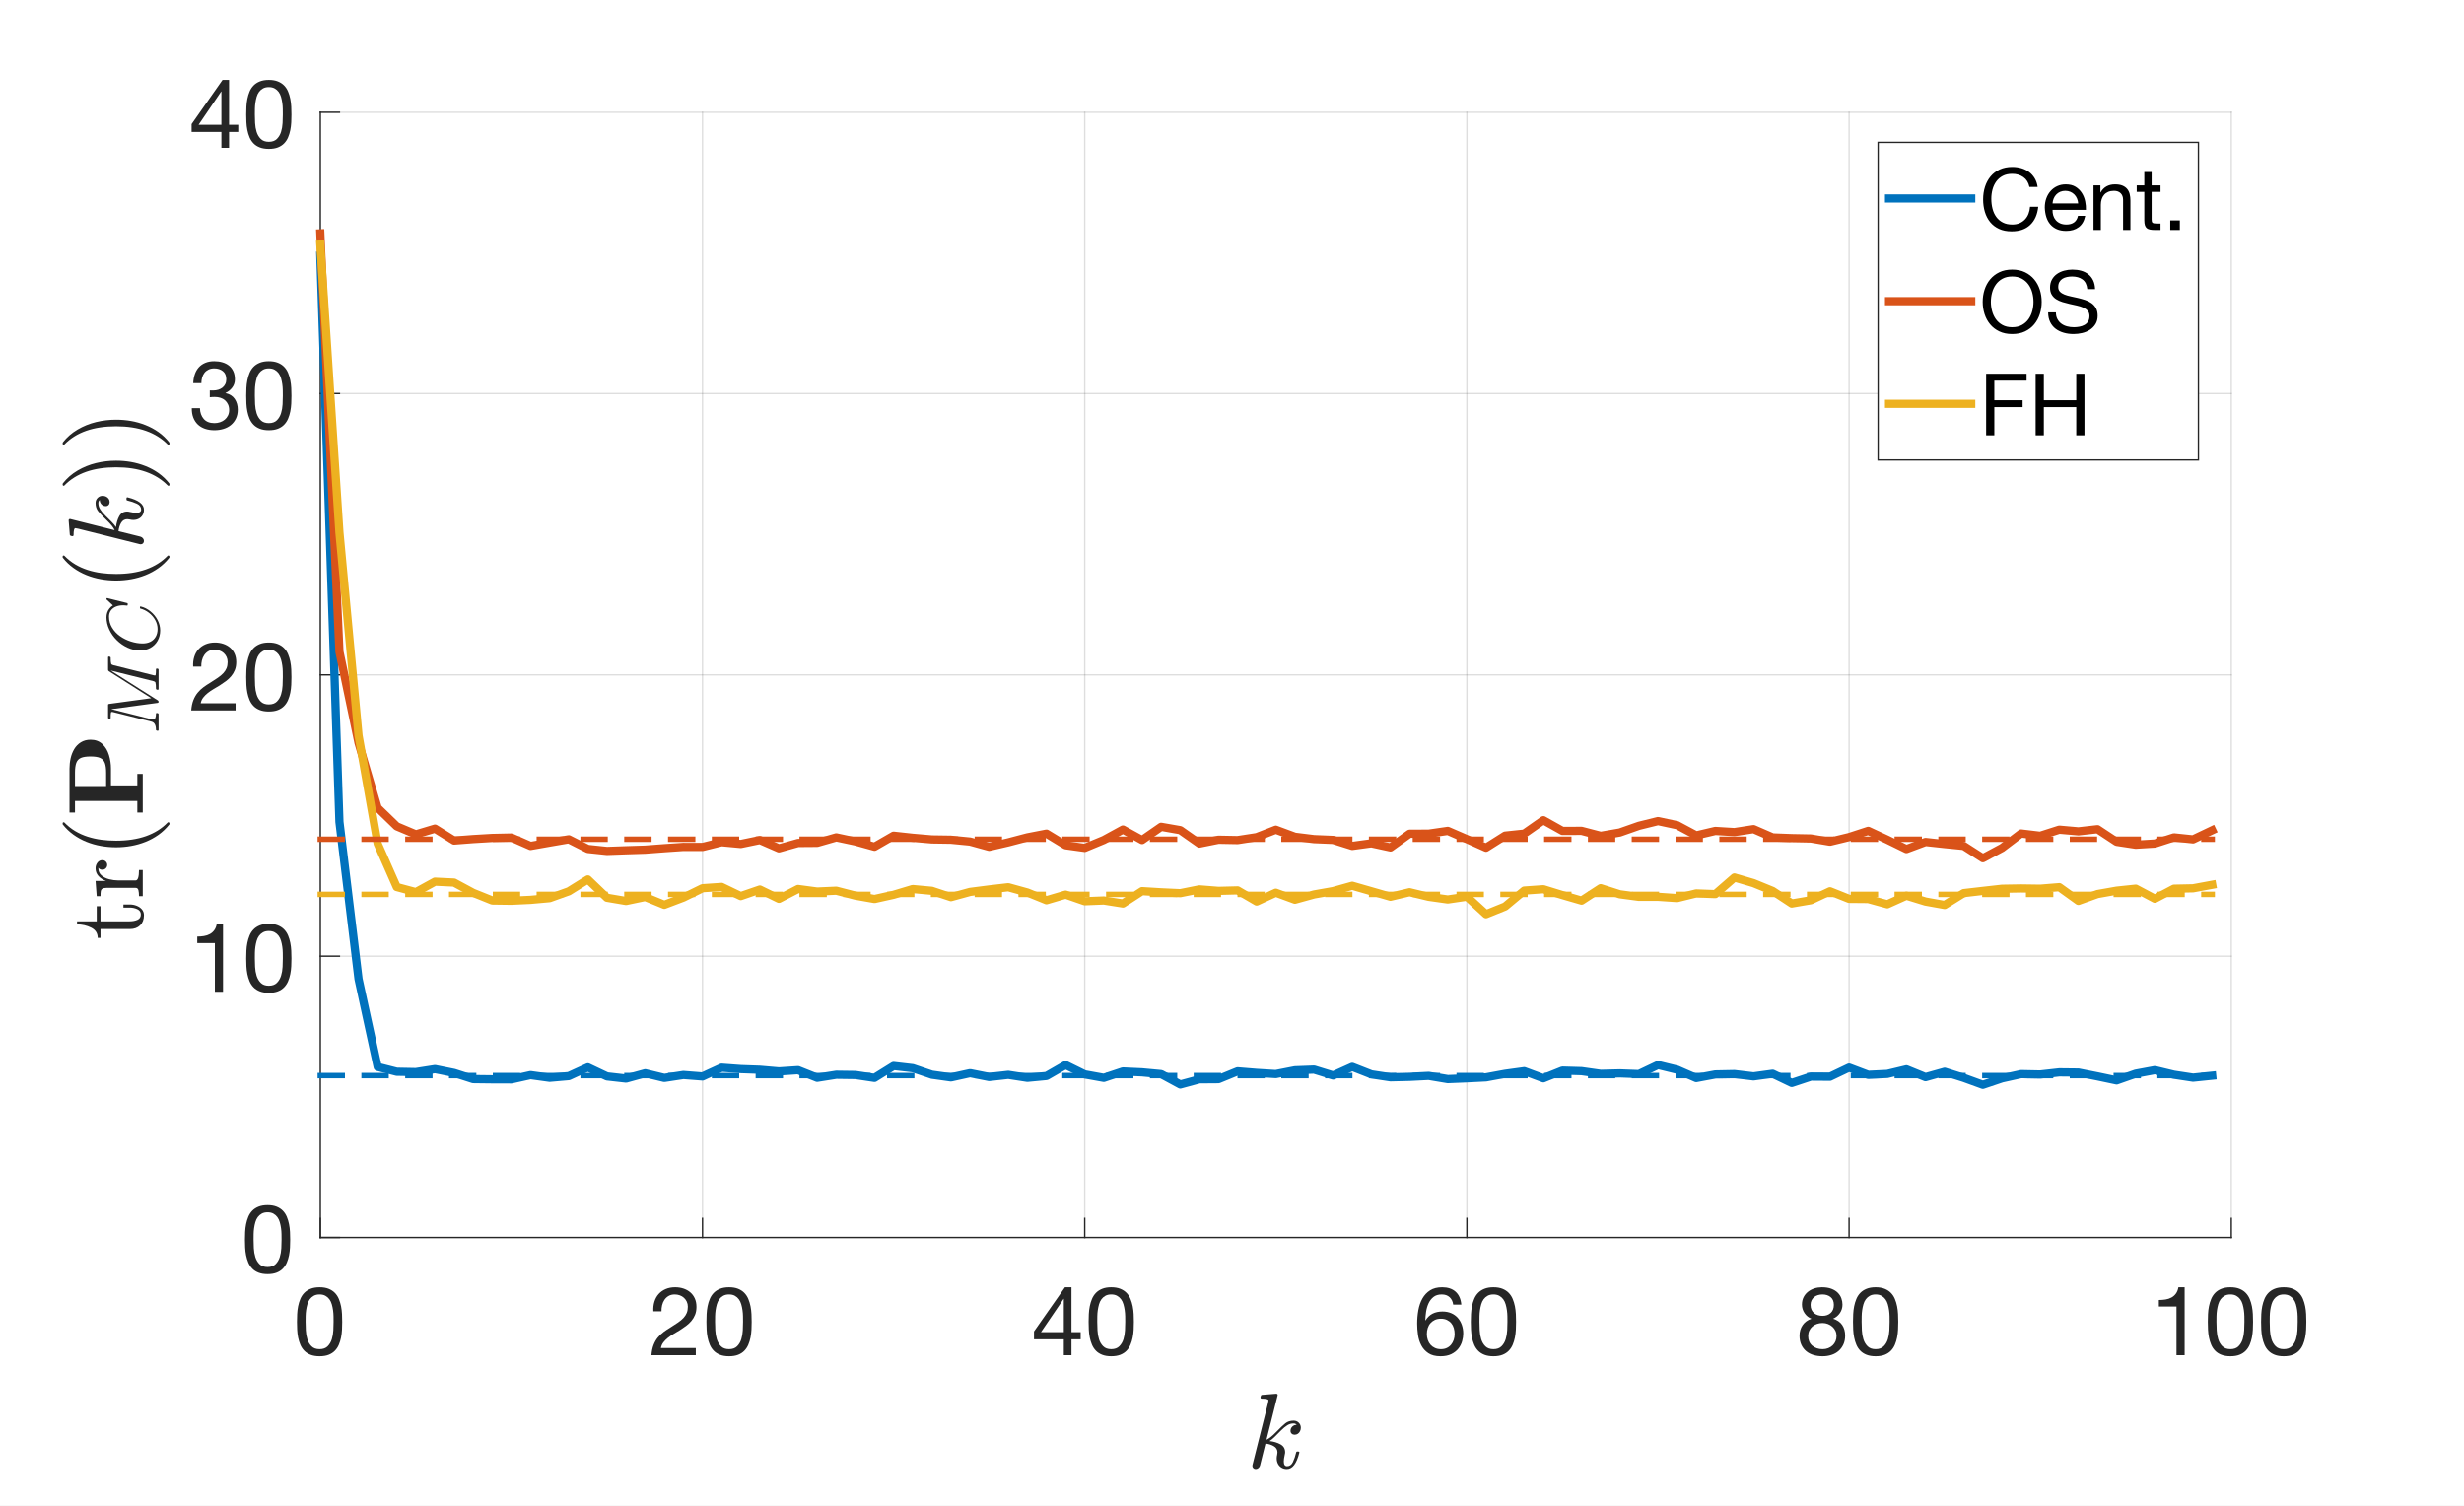 <?xml version="1.0"?>
<!DOCTYPE svg PUBLIC '-//W3C//DTD SVG 1.0//EN'
          'http://www.w3.org/TR/2001/REC-SVG-20010904/DTD/svg10.dtd'>
<svg xmlns:xlink="http://www.w3.org/1999/xlink" style="fill-opacity:1; color-rendering:auto; color-interpolation:auto; text-rendering:auto; stroke:black; stroke-linecap:square; stroke-miterlimit:10; shape-rendering:auto; stroke-opacity:1; fill:black; stroke-dasharray:none; font-weight:normal; stroke-width:1; font-family:'Dialog'; font-style:normal; stroke-linejoin:miter; font-size:12px; stroke-dashoffset:0; image-rendering:auto;" width="900" height="550" xmlns="http://www.w3.org/2000/svg"
><rect width="100%" height="100%" fill="#333333" stroke="none"/><!--Generated by the Batik Graphics2D SVG Generator--><defs id="genericDefs"
  /><g
  ><defs id="defs1"
    ><clipPath clipPathUnits="userSpaceOnUse" id="clipPath1"
      ><path d="M0 0 L900 0 L900 550 L0 550 L0 0 Z"
      /></clipPath
    ></defs
    ><g style="fill:white; stroke:white;"
    ><rect x="0" y="0" width="900" style="clip-path:url(#clipPath1); stroke:none;" height="550"
    /></g
    ><g style="fill:white; text-rendering:optimizeSpeed; color-rendering:optimizeSpeed; image-rendering:optimizeSpeed; shape-rendering:crispEdges; stroke:white; color-interpolation:sRGB;"
    ><rect x="0" width="900" height="550" y="0" style="stroke:none;"
      /><path style="stroke:none;" d="M117 452 L815 452 L815 41 L117 41 Z"
    /></g
    ><g style="stroke-linecap:butt; fill-opacity:0.149; fill:rgb(38,38,38); text-rendering:geometricPrecision; image-rendering:optimizeQuality; color-rendering:optimizeQuality; stroke-linejoin:round; stroke:rgb(38,38,38); color-interpolation:linearRGB; stroke-width:0.5; stroke-opacity:0.149;"
    ><line y2="41" style="fill:none;" x1="117" x2="117" y1="452"
      /><line y2="41" style="fill:none;" x1="256.6" x2="256.6" y1="452"
      /><line y2="41" style="fill:none;" x1="396.2" x2="396.2" y1="452"
      /><line y2="41" style="fill:none;" x1="535.8" x2="535.8" y1="452"
      /><line y2="41" style="fill:none;" x1="675.4" x2="675.4" y1="452"
      /><line y2="41" style="fill:none;" x1="815" x2="815" y1="452"
      /><line y2="452" style="fill:none;" x1="815" x2="117" y1="452"
      /><line y2="349.25" style="fill:none;" x1="815" x2="117" y1="349.25"
      /><line y2="246.5" style="fill:none;" x1="815" x2="117" y1="246.5"
      /><line y2="143.75" style="fill:none;" x1="815" x2="117" y1="143.75"
      /><line y2="41" style="fill:none;" x1="815" x2="117" y1="41"
      /><line x1="117" x2="815" y1="452" style="stroke-linecap:square; fill-opacity:1; fill:none; stroke-opacity:1;" y2="452"
      /><line x1="117" x2="117" y1="452" style="stroke-linecap:square; fill-opacity:1; fill:none; stroke-opacity:1;" y2="445.02"
      /><line x1="256.6" x2="256.6" y1="452" style="stroke-linecap:square; fill-opacity:1; fill:none; stroke-opacity:1;" y2="445.02"
      /><line x1="396.2" x2="396.2" y1="452" style="stroke-linecap:square; fill-opacity:1; fill:none; stroke-opacity:1;" y2="445.02"
      /><line x1="535.8" x2="535.8" y1="452" style="stroke-linecap:square; fill-opacity:1; fill:none; stroke-opacity:1;" y2="445.02"
      /><line x1="675.4" x2="675.4" y1="452" style="stroke-linecap:square; fill-opacity:1; fill:none; stroke-opacity:1;" y2="445.02"
      /><line x1="815" x2="815" y1="452" style="stroke-linecap:square; fill-opacity:1; fill:none; stroke-opacity:1;" y2="445.02"
    /></g
    ><g transform="translate(117,461)" style="font-size:35px; fill:rgb(38,38,38); text-rendering:geometricPrecision; image-rendering:optimizeQuality; color-rendering:optimizeQuality; font-family:'Helvetica Neue'; stroke:rgb(38,38,38); color-interpolation:linearRGB;"
    ><path style="stroke:none;" d="M-5.38 21.785 Q-5.38 20.875 -5.362 19.773 Q-5.345 18.67 -5.188 17.567 Q-5.03 16.465 -4.732 15.415 Q-4.435 14.365 -3.857 13.578 Q-3.28 12.79 -2.405 12.3 Q-1.53 11.81 -0.27 11.81 Q0.99 11.81 1.865 12.3 Q2.74 12.79 3.317 13.578 Q3.895 14.365 4.192 15.415 Q4.49 16.465 4.647 17.567 Q4.805 18.67 4.822 19.773 Q4.84 20.875 4.84 21.785 Q4.84 23.185 4.753 24.918 Q4.665 26.65 4.192 28.172 Q3.72 29.695 2.67 30.745 Q1.62 31.795 -0.27 31.795 Q-2.16 31.795 -3.21 30.745 Q-4.26 29.695 -4.732 28.172 Q-5.205 26.65 -5.293 24.918 Q-5.38 23.185 -5.38 21.785 ZM-8.53 21.82 Q-8.53 23.185 -8.46 24.655 Q-8.39 26.125 -8.11 27.525 Q-7.83 28.925 -7.305 30.168 Q-6.78 31.41 -5.87 32.355 Q-4.96 33.3 -3.578 33.843 Q-2.195 34.385 -0.27 34.385 Q1.69 34.385 3.055 33.843 Q4.42 33.3 5.33 32.355 Q6.24 31.41 6.765 30.168 Q7.29 28.925 7.57 27.525 Q7.85 26.125 7.92 24.655 Q7.99 23.185 7.99 21.82 Q7.99 20.455 7.92 18.985 Q7.85 17.515 7.57 16.115 Q7.29 14.715 6.765 13.455 Q6.24 12.195 5.33 11.25 Q4.42 10.305 3.038 9.745 Q1.655 9.185 -0.27 9.185 Q-2.195 9.185 -3.578 9.745 Q-4.96 10.305 -5.87 11.25 Q-6.78 12.195 -7.305 13.455 Q-7.83 14.715 -8.11 16.115 Q-8.39 17.515 -8.46 18.985 Q-8.53 20.455 -8.53 21.82 Z"
    /></g
    ><g transform="translate(256.6,461)" style="font-size:35px; fill:rgb(38,38,38); text-rendering:geometricPrecision; image-rendering:optimizeQuality; color-rendering:optimizeQuality; font-family:'Helvetica Neue'; stroke:rgb(38,38,38); color-interpolation:linearRGB;"
    ><path style="stroke:none;" d="M-17.96 17.97 L-14.985 17.97 Q-15.02 16.85 -14.758 15.748 Q-14.495 14.645 -13.9 13.77 Q-13.305 12.895 -12.377 12.352 Q-11.45 11.81 -10.155 11.81 Q-9.175 11.81 -8.3 12.125 Q-7.425 12.44 -6.777 13.035 Q-6.13 13.63 -5.745 14.453 Q-5.36 15.275 -5.36 16.29 Q-5.36 17.585 -5.763 18.565 Q-6.165 19.545 -6.952 20.385 Q-7.74 21.225 -8.93 22.047 Q-10.12 22.87 -11.695 23.85 Q-12.99 24.62 -14.18 25.495 Q-15.37 26.37 -16.315 27.525 Q-17.26 28.68 -17.872 30.238 Q-18.485 31.795 -18.66 34 L-2.455 34 L-2.455 31.375 L-15.195 31.375 Q-14.985 30.22 -14.303 29.328 Q-13.62 28.435 -12.658 27.665 Q-11.695 26.895 -10.54 26.212 Q-9.385 25.53 -8.23 24.83 Q-7.075 24.095 -5.99 23.29 Q-4.905 22.485 -4.065 21.488 Q-3.225 20.49 -2.717 19.23 Q-2.21 17.97 -2.21 16.325 Q-2.21 14.575 -2.822 13.245 Q-3.435 11.915 -4.485 11.023 Q-5.535 10.13 -6.952 9.658 Q-8.37 9.185 -9.98 9.185 Q-11.94 9.185 -13.48 9.85 Q-15.02 10.515 -16.052 11.688 Q-17.085 12.86 -17.575 14.47 Q-18.065 16.08 -17.96 17.97 ZM4.58 21.785 Q4.58 20.875 4.598 19.773 Q4.615 18.67 4.772 17.567 Q4.93 16.465 5.228 15.415 Q5.525 14.365 6.103 13.578 Q6.68 12.79 7.555 12.3 Q8.43 11.81 9.69 11.81 Q10.95 11.81 11.825 12.3 Q12.7 12.79 13.277 13.578 Q13.855 14.365 14.152 15.415 Q14.45 16.465 14.607 17.567 Q14.765 18.67 14.783 19.773 Q14.8 20.875 14.8 21.785 Q14.8 23.185 14.713 24.918 Q14.625 26.65 14.152 28.172 Q13.68 29.695 12.63 30.745 Q11.58 31.795 9.69 31.795 Q7.8 31.795 6.75 30.745 Q5.7 29.695 5.228 28.172 Q4.755 26.65 4.668 24.918 Q4.58 23.185 4.58 21.785 ZM1.43 21.82 Q1.43 23.185 1.5 24.655 Q1.57 26.125 1.85 27.525 Q2.13 28.925 2.655 30.168 Q3.18 31.41 4.09 32.355 Q5 33.3 6.383 33.843 Q7.765 34.385 9.69 34.385 Q11.65 34.385 13.015 33.843 Q14.38 33.3 15.29 32.355 Q16.2 31.41 16.725 30.168 Q17.25 28.925 17.53 27.525 Q17.81 26.125 17.88 24.655 Q17.95 23.185 17.95 21.82 Q17.95 20.455 17.88 18.985 Q17.81 17.515 17.53 16.115 Q17.25 14.715 16.725 13.455 Q16.2 12.195 15.29 11.25 Q14.38 10.305 12.998 9.745 Q11.615 9.185 9.69 9.185 Q7.765 9.185 6.383 9.745 Q5 10.305 4.09 11.25 Q3.18 12.195 2.655 13.455 Q2.13 14.715 1.85 16.115 Q1.57 17.515 1.5 18.985 Q1.43 20.455 1.43 21.82 Z"
    /></g
    ><g transform="translate(396.2,461)" style="font-size:35px; fill:rgb(38,38,38); text-rendering:geometricPrecision; image-rendering:optimizeQuality; color-rendering:optimizeQuality; font-family:'Helvetica Neue'; stroke:rgb(38,38,38); color-interpolation:linearRGB;"
    ><path style="stroke:none;" d="M-7.635 25.565 L-15.965 25.565 L-7.705 13.42 L-7.635 13.42 ZM-4.835 25.565 L-4.835 9.185 L-7.215 9.185 L-18.52 25.32 L-18.52 28.19 L-7.635 28.19 L-7.635 34 L-4.835 34 L-4.835 28.19 L-1.475 28.19 L-1.475 25.565 ZM4.58 21.785 Q4.58 20.875 4.598 19.773 Q4.615 18.67 4.772 17.567 Q4.93 16.465 5.228 15.415 Q5.525 14.365 6.103 13.578 Q6.68 12.79 7.555 12.3 Q8.43 11.81 9.69 11.81 Q10.95 11.81 11.825 12.3 Q12.7 12.79 13.277 13.578 Q13.855 14.365 14.152 15.415 Q14.45 16.465 14.607 17.567 Q14.765 18.67 14.783 19.773 Q14.8 20.875 14.8 21.785 Q14.8 23.185 14.713 24.918 Q14.625 26.65 14.152 28.172 Q13.68 29.695 12.63 30.745 Q11.58 31.795 9.69 31.795 Q7.8 31.795 6.75 30.745 Q5.7 29.695 5.228 28.172 Q4.755 26.65 4.668 24.918 Q4.58 23.185 4.58 21.785 ZM1.43 21.82 Q1.43 23.185 1.5 24.655 Q1.57 26.125 1.85 27.525 Q2.13 28.925 2.655 30.168 Q3.18 31.41 4.09 32.355 Q5 33.3 6.383 33.843 Q7.765 34.385 9.69 34.385 Q11.65 34.385 13.015 33.843 Q14.38 33.3 15.29 32.355 Q16.2 31.41 16.725 30.168 Q17.25 28.925 17.53 27.525 Q17.81 26.125 17.88 24.655 Q17.95 23.185 17.95 21.82 Q17.95 20.455 17.88 18.985 Q17.81 17.515 17.53 16.115 Q17.25 14.715 16.725 13.455 Q16.2 12.195 15.29 11.25 Q14.38 10.305 12.998 9.745 Q11.615 9.185 9.69 9.185 Q7.765 9.185 6.383 9.745 Q5 10.305 4.09 11.25 Q3.18 12.195 2.655 13.455 Q2.13 14.715 1.85 16.115 Q1.57 17.515 1.5 18.985 Q1.43 20.455 1.43 21.82 Z"
    /></g
    ><g transform="translate(535.8,461)" style="font-size:35px; fill:rgb(38,38,38); text-rendering:geometricPrecision; image-rendering:optimizeQuality; color-rendering:optimizeQuality; font-family:'Helvetica Neue'; stroke:rgb(38,38,38); color-interpolation:linearRGB;"
    ><path style="stroke:none;" d="M-5.01 15.52 L-2.035 15.52 Q-2.315 12.44 -4.135 10.812 Q-5.955 9.185 -9.035 9.185 Q-11.695 9.185 -13.445 10.305 Q-15.195 11.425 -16.245 13.28 Q-17.295 15.135 -17.733 17.532 Q-18.17 19.93 -18.17 22.485 Q-18.17 24.445 -17.872 26.545 Q-17.575 28.645 -16.665 30.395 Q-15.755 32.145 -14.075 33.265 Q-12.395 34.385 -9.63 34.385 Q-7.285 34.385 -5.692 33.597 Q-4.1 32.81 -3.138 31.602 Q-2.175 30.395 -1.755 28.925 Q-1.335 27.455 -1.335 26.09 Q-1.335 24.375 -1.86 22.905 Q-2.385 21.435 -3.348 20.35 Q-4.31 19.265 -5.728 18.652 Q-7.145 18.04 -8.93 18.04 Q-10.96 18.04 -12.518 18.81 Q-14.075 19.58 -15.125 21.295 L-15.195 21.225 Q-15.16 19.79 -14.915 18.145 Q-14.67 16.5 -14.023 15.082 Q-13.375 13.665 -12.22 12.738 Q-11.065 11.81 -9.175 11.81 Q-7.39 11.81 -6.305 12.825 Q-5.22 13.84 -5.01 15.52 ZM-9.49 20.665 Q-8.23 20.665 -7.285 21.12 Q-6.34 21.575 -5.71 22.328 Q-5.08 23.08 -4.782 24.113 Q-4.485 25.145 -4.485 26.3 Q-4.485 27.385 -4.817 28.383 Q-5.15 29.38 -5.78 30.15 Q-6.41 30.92 -7.338 31.358 Q-8.265 31.795 -9.49 31.795 Q-10.715 31.795 -11.678 31.358 Q-12.64 30.92 -13.287 30.185 Q-13.935 29.45 -14.285 28.435 Q-14.635 27.42 -14.635 26.265 Q-14.635 25.11 -14.303 24.078 Q-13.97 23.045 -13.305 22.293 Q-12.64 21.54 -11.695 21.102 Q-10.75 20.665 -9.49 20.665 ZM4.58 21.785 Q4.58 20.875 4.598 19.773 Q4.615 18.67 4.772 17.567 Q4.93 16.465 5.228 15.415 Q5.525 14.365 6.103 13.578 Q6.68 12.79 7.555 12.3 Q8.43 11.81 9.69 11.81 Q10.95 11.81 11.825 12.3 Q12.7 12.79 13.277 13.578 Q13.855 14.365 14.152 15.415 Q14.45 16.465 14.607 17.567 Q14.765 18.67 14.783 19.773 Q14.8 20.875 14.8 21.785 Q14.8 23.185 14.713 24.918 Q14.625 26.65 14.152 28.172 Q13.68 29.695 12.63 30.745 Q11.58 31.795 9.69 31.795 Q7.8 31.795 6.75 30.745 Q5.7 29.695 5.228 28.172 Q4.755 26.65 4.668 24.918 Q4.58 23.185 4.58 21.785 ZM1.43 21.82 Q1.43 23.185 1.5 24.655 Q1.57 26.125 1.85 27.525 Q2.13 28.925 2.655 30.168 Q3.18 31.41 4.09 32.355 Q5 33.3 6.383 33.843 Q7.765 34.385 9.69 34.385 Q11.65 34.385 13.015 33.843 Q14.38 33.3 15.29 32.355 Q16.2 31.41 16.725 30.168 Q17.25 28.925 17.53 27.525 Q17.81 26.125 17.88 24.655 Q17.95 23.185 17.95 21.82 Q17.95 20.455 17.88 18.985 Q17.81 17.515 17.53 16.115 Q17.25 14.715 16.725 13.455 Q16.2 12.195 15.29 11.25 Q14.38 10.305 12.998 9.745 Q11.615 9.185 9.69 9.185 Q7.765 9.185 6.383 9.745 Q5 10.305 4.09 11.25 Q3.18 12.195 2.655 13.455 Q2.13 14.715 1.85 16.115 Q1.57 17.515 1.5 18.985 Q1.43 20.455 1.43 21.82 Z"
    /></g
    ><g transform="translate(675.4,461)" style="font-size:35px; fill:rgb(38,38,38); text-rendering:geometricPrecision; image-rendering:optimizeQuality; color-rendering:optimizeQuality; font-family:'Helvetica Neue'; stroke:rgb(38,38,38); color-interpolation:linearRGB;"
    ><path style="stroke:none;" d="M-14.075 15.625 Q-14.075 14.68 -13.725 13.98 Q-13.375 13.28 -12.797 12.79 Q-12.22 12.3 -11.415 12.055 Q-10.61 11.81 -9.735 11.81 Q-7.915 11.81 -6.742 12.773 Q-5.57 13.735 -5.57 15.625 Q-5.57 17.515 -6.725 18.565 Q-7.88 19.615 -9.665 19.615 Q-10.575 19.615 -11.38 19.37 Q-12.185 19.125 -12.78 18.635 Q-13.375 18.145 -13.725 17.392 Q-14.075 16.64 -14.075 15.625 ZM-17.225 15.52 Q-17.225 17.2 -16.28 18.617 Q-15.335 20.035 -13.76 20.665 Q-15.86 21.4 -16.98 23.027 Q-18.1 24.655 -18.1 26.86 Q-18.1 28.75 -17.453 30.168 Q-16.805 31.585 -15.668 32.53 Q-14.53 33.475 -12.99 33.93 Q-11.45 34.385 -9.665 34.385 Q-7.95 34.385 -6.445 33.895 Q-4.94 33.405 -3.837 32.443 Q-2.735 31.48 -2.087 30.08 Q-1.44 28.68 -1.44 26.86 Q-1.44 24.55 -2.525 22.957 Q-3.61 21.365 -5.85 20.665 Q-4.275 19.965 -3.348 18.582 Q-2.42 17.2 -2.42 15.52 Q-2.42 14.33 -2.84 13.193 Q-3.26 12.055 -4.152 11.162 Q-5.045 10.27 -6.48 9.727 Q-7.915 9.185 -9.945 9.185 Q-11.38 9.185 -12.693 9.605 Q-14.005 10.025 -15.02 10.83 Q-16.035 11.635 -16.63 12.807 Q-17.225 13.98 -17.225 15.52 ZM-14.95 27 Q-14.95 25.915 -14.547 25.04 Q-14.145 24.165 -13.428 23.535 Q-12.71 22.905 -11.748 22.573 Q-10.785 22.24 -9.7 22.24 Q-8.65 22.24 -7.723 22.608 Q-6.795 22.975 -6.095 23.605 Q-5.395 24.235 -4.992 25.093 Q-4.59 25.95 -4.59 26.965 Q-4.59 28.015 -4.957 28.89 Q-5.325 29.765 -6.008 30.413 Q-6.69 31.06 -7.617 31.427 Q-8.545 31.795 -9.665 31.795 Q-11.975 31.795 -13.463 30.517 Q-14.95 29.24 -14.95 27 ZM4.58 21.785 Q4.58 20.875 4.598 19.773 Q4.615 18.67 4.772 17.567 Q4.93 16.465 5.228 15.415 Q5.525 14.365 6.103 13.578 Q6.68 12.79 7.555 12.3 Q8.43 11.81 9.69 11.81 Q10.95 11.81 11.825 12.3 Q12.7 12.79 13.277 13.578 Q13.855 14.365 14.152 15.415 Q14.45 16.465 14.607 17.567 Q14.765 18.67 14.783 19.773 Q14.8 20.875 14.8 21.785 Q14.8 23.185 14.713 24.918 Q14.625 26.65 14.152 28.172 Q13.68 29.695 12.63 30.745 Q11.58 31.795 9.69 31.795 Q7.8 31.795 6.75 30.745 Q5.7 29.695 5.228 28.172 Q4.755 26.65 4.668 24.918 Q4.58 23.185 4.58 21.785 ZM1.43 21.82 Q1.43 23.185 1.5 24.655 Q1.57 26.125 1.85 27.525 Q2.13 28.925 2.655 30.168 Q3.18 31.41 4.09 32.355 Q5 33.3 6.383 33.843 Q7.765 34.385 9.69 34.385 Q11.65 34.385 13.015 33.843 Q14.38 33.3 15.29 32.355 Q16.2 31.41 16.725 30.168 Q17.25 28.925 17.53 27.525 Q17.81 26.125 17.88 24.655 Q17.95 23.185 17.95 21.82 Q17.95 20.455 17.88 18.985 Q17.81 17.515 17.53 16.115 Q17.25 14.715 16.725 13.455 Q16.2 12.195 15.29 11.25 Q14.38 10.305 12.998 9.745 Q11.615 9.185 9.69 9.185 Q7.765 9.185 6.383 9.745 Q5 10.305 4.09 11.25 Q3.18 12.195 2.655 13.455 Q2.13 14.715 1.85 16.115 Q1.57 17.515 1.5 18.985 Q1.43 20.455 1.43 21.82 Z"
    /></g
    ><g transform="translate(815,461)" style="font-size:35px; fill:rgb(38,38,38); text-rendering:geometricPrecision; image-rendering:optimizeQuality; color-rendering:optimizeQuality; font-family:'Helvetica Neue'; stroke:rgb(38,38,38); color-interpolation:linearRGB;"
    ><path style="stroke:none;" d="M-17.04 34 L-17.04 9.185 L-19.315 9.185 Q-19.56 10.585 -20.225 11.495 Q-20.89 12.405 -21.852 12.93 Q-22.815 13.455 -24.005 13.648 Q-25.195 13.84 -26.455 13.84 L-26.455 16.22 L-20.015 16.22 L-20.015 34 ZM-5.42 21.785 Q-5.42 20.875 -5.402 19.773 Q-5.385 18.67 -5.228 17.567 Q-5.07 16.465 -4.772 15.415 Q-4.475 14.365 -3.897 13.578 Q-3.32 12.79 -2.445 12.3 Q-1.57 11.81 -0.31 11.81 Q0.95 11.81 1.825 12.3 Q2.7 12.79 3.277 13.578 Q3.855 14.365 4.152 15.415 Q4.45 16.465 4.607 17.567 Q4.765 18.67 4.782 19.773 Q4.8 20.875 4.8 21.785 Q4.8 23.185 4.713 24.918 Q4.625 26.65 4.152 28.172 Q3.68 29.695 2.63 30.745 Q1.58 31.795 -0.31 31.795 Q-2.2 31.795 -3.25 30.745 Q-4.3 29.695 -4.772 28.172 Q-5.245 26.65 -5.332 24.918 Q-5.42 23.185 -5.42 21.785 ZM-8.57 21.82 Q-8.57 23.185 -8.5 24.655 Q-8.43 26.125 -8.15 27.525 Q-7.87 28.925 -7.345 30.168 Q-6.82 31.41 -5.91 32.355 Q-5 33.3 -3.618 33.843 Q-2.235 34.385 -0.31 34.385 Q1.65 34.385 3.015 33.843 Q4.38 33.3 5.29 32.355 Q6.2 31.41 6.725 30.168 Q7.25 28.925 7.53 27.525 Q7.81 26.125 7.88 24.655 Q7.95 23.185 7.95 21.82 Q7.95 20.455 7.88 18.985 Q7.81 17.515 7.53 16.115 Q7.25 14.715 6.725 13.455 Q6.2 12.195 5.29 11.25 Q4.38 10.305 2.998 9.745 Q1.615 9.185 -0.31 9.185 Q-2.235 9.185 -3.618 9.745 Q-5 10.305 -5.91 11.25 Q-6.82 12.195 -7.345 13.455 Q-7.87 14.715 -8.15 16.115 Q-8.43 17.515 -8.5 18.985 Q-8.57 20.455 -8.57 21.82 ZM14.04 21.785 Q14.04 20.875 14.057 19.773 Q14.075 18.67 14.232 17.567 Q14.39 16.465 14.688 15.415 Q14.985 14.365 15.562 13.578 Q16.14 12.79 17.015 12.3 Q17.89 11.81 19.15 11.81 Q20.41 11.81 21.285 12.3 Q22.16 12.79 22.738 13.578 Q23.315 14.365 23.613 15.415 Q23.91 16.465 24.067 17.567 Q24.225 18.67 24.242 19.773 Q24.26 20.875 24.26 21.785 Q24.26 23.185 24.172 24.918 Q24.085 26.65 23.613 28.172 Q23.14 29.695 22.09 30.745 Q21.04 31.795 19.15 31.795 Q17.26 31.795 16.21 30.745 Q15.16 29.695 14.688 28.172 Q14.215 26.65 14.127 24.918 Q14.04 23.185 14.04 21.785 ZM10.89 21.82 Q10.89 23.185 10.96 24.655 Q11.03 26.125 11.31 27.525 Q11.59 28.925 12.115 30.168 Q12.64 31.41 13.55 32.355 Q14.46 33.3 15.842 33.843 Q17.225 34.385 19.15 34.385 Q21.11 34.385 22.475 33.843 Q23.84 33.3 24.75 32.355 Q25.66 31.41 26.185 30.168 Q26.71 28.925 26.99 27.525 Q27.27 26.125 27.34 24.655 Q27.41 23.185 27.41 21.82 Q27.41 20.455 27.34 18.985 Q27.27 17.515 26.99 16.115 Q26.71 14.715 26.185 13.455 Q25.66 12.195 24.75 11.25 Q23.84 10.305 22.457 9.745 Q21.075 9.185 19.15 9.185 Q17.225 9.185 15.842 9.745 Q14.46 10.305 13.55 11.25 Q12.64 12.195 12.115 13.455 Q11.59 14.715 11.31 16.115 Q11.03 17.515 10.96 18.985 Q10.89 20.455 10.89 21.82 Z"
    /></g
    ><g transform="translate(466,503.8)" style="font-size:38.5px; fill:rgb(38,38,38); text-rendering:geometricPrecision; image-rendering:optimizeQuality; color-rendering:optimizeQuality; font-family:'mwa_cmmi10'; stroke:rgb(38,38,38); color-interpolation:linearRGB;"
    ><path style="stroke:none;" d="M-8.55 31.637 Q-8.55 31.402 -8.518 31.293 L-2.862 8.746 Q-2.706 8.074 -2.675 7.699 Q-2.675 7.074 -5.206 7.074 Q-5.596 7.074 -5.596 6.559 Q-5.581 6.465 -5.51 6.215 Q-5.44 5.965 -5.339 5.832 Q-5.237 5.699 -5.05 5.699 L0.201 5.277 L0.326 5.277 Q0.326 5.324 0.458 5.387 Q0.591 5.449 0.607 5.465 Q0.685 5.668 0.685 5.777 L-3.409 22.074 Q-2.003 21.48 0.138 19.262 Q2.279 17.043 3.49 16.074 Q4.7 15.105 6.529 15.105 Q7.622 15.105 8.38 15.848 Q9.138 16.59 9.138 17.684 Q9.138 18.355 8.857 18.941 Q8.575 19.527 8.06 19.887 Q7.544 20.246 6.857 20.246 Q6.232 20.246 5.802 19.855 Q5.372 19.465 5.372 18.84 Q5.372 17.902 6.029 17.27 Q6.685 16.637 7.622 16.637 Q7.232 16.121 6.45 16.121 Q5.294 16.121 4.216 16.785 Q3.138 17.449 1.896 18.699 Q0.654 19.949 -0.378 20.98 Q-1.409 22.012 -2.284 22.559 Q0.013 22.824 1.708 23.762 Q3.404 24.699 3.404 26.652 Q3.404 27.043 3.247 27.652 Q2.919 29.121 2.919 29.996 Q2.919 31.746 4.107 31.746 Q5.529 31.746 6.255 30.207 Q6.982 28.668 7.466 26.605 Q7.544 26.387 7.794 26.387 L8.247 26.387 Q8.404 26.387 8.505 26.48 Q8.607 26.574 8.607 26.715 Q8.607 26.762 8.575 26.84 Q7.107 32.777 4.029 32.777 Q2.935 32.777 2.083 32.262 Q1.232 31.746 0.779 30.863 Q0.326 29.98 0.326 28.871 Q0.326 28.246 0.497 27.574 Q0.607 27.121 0.607 26.715 Q0.607 25.215 -0.729 24.434 Q-2.065 23.652 -3.768 23.48 L-5.753 31.449 Q-5.909 32.027 -6.346 32.402 Q-6.784 32.777 -7.346 32.777 Q-7.846 32.777 -8.198 32.441 Q-8.55 32.105 -8.55 31.637 Z"
    /></g
    ><g style="fill:rgb(38,38,38); text-rendering:geometricPrecision; image-rendering:optimizeQuality; color-rendering:optimizeQuality; stroke-linejoin:round; stroke:rgb(38,38,38); color-interpolation:linearRGB; stroke-width:0.5;"
    ><line y2="41" style="fill:none;" x1="117" x2="117" y1="452"
      /><line y2="452" style="fill:none;" x1="117" x2="123.98" y1="452"
      /><line y2="349.25" style="fill:none;" x1="117" x2="123.98" y1="349.25"
      /><line y2="246.5" style="fill:none;" x1="117" x2="123.98" y1="246.5"
      /><line y2="143.75" style="fill:none;" x1="117" x2="123.98" y1="143.75"
      /><line y2="41" style="fill:none;" x1="117" x2="123.98" y1="41"
    /></g
    ><g transform="translate(108,452)" style="font-size:35px; fill:rgb(38,38,38); text-rendering:geometricPrecision; image-rendering:optimizeQuality; color-rendering:optimizeQuality; font-family:'Helvetica Neue'; stroke:rgb(38,38,38); color-interpolation:linearRGB;"
    ><path style="stroke:none;" d="M-15.38 0.785 Q-15.38 -0.125 -15.363 -1.228 Q-15.345 -2.33 -15.188 -3.433 Q-15.03 -4.535 -14.732 -5.585 Q-14.435 -6.635 -13.857 -7.423 Q-13.28 -8.21 -12.405 -8.7 Q-11.53 -9.19 -10.27 -9.19 Q-9.01 -9.19 -8.135 -8.7 Q-7.26 -8.21 -6.683 -7.423 Q-6.105 -6.635 -5.808 -5.585 Q-5.51 -4.535 -5.353 -3.433 Q-5.195 -2.33 -5.178 -1.228 Q-5.16 -0.125 -5.16 0.785 Q-5.16 2.185 -5.247 3.917 Q-5.335 5.65 -5.808 7.173 Q-6.28 8.695 -7.33 9.745 Q-8.38 10.795 -10.27 10.795 Q-12.16 10.795 -13.21 9.745 Q-14.26 8.695 -14.732 7.173 Q-15.205 5.65 -15.293 3.917 Q-15.38 2.185 -15.38 0.785 ZM-18.53 0.82 Q-18.53 2.185 -18.46 3.655 Q-18.39 5.125 -18.11 6.525 Q-17.83 7.925 -17.305 9.168 Q-16.78 10.41 -15.87 11.355 Q-14.96 12.3 -13.578 12.842 Q-12.195 13.385 -10.27 13.385 Q-8.31 13.385 -6.945 12.842 Q-5.58 12.3 -4.67 11.355 Q-3.76 10.41 -3.235 9.168 Q-2.71 7.925 -2.43 6.525 Q-2.15 5.125 -2.08 3.655 Q-2.01 2.185 -2.01 0.82 Q-2.01 -0.545 -2.08 -2.015 Q-2.15 -3.485 -2.43 -4.885 Q-2.71 -6.285 -3.235 -7.545 Q-3.76 -8.805 -4.67 -9.75 Q-5.58 -10.695 -6.963 -11.255 Q-8.345 -11.815 -10.27 -11.815 Q-12.195 -11.815 -13.578 -11.255 Q-14.96 -10.695 -15.87 -9.75 Q-16.78 -8.805 -17.305 -7.545 Q-17.83 -6.285 -18.11 -4.885 Q-18.39 -3.485 -18.46 -2.015 Q-18.53 -0.545 -18.53 0.82 Z"
    /></g
    ><g transform="translate(108,349.25)" style="font-size:35px; fill:rgb(38,38,38); text-rendering:geometricPrecision; image-rendering:optimizeQuality; color-rendering:optimizeQuality; font-family:'Helvetica Neue'; stroke:rgb(38,38,38); color-interpolation:linearRGB;"
    ><path style="stroke:none;" d="M-26.54 13 L-26.54 -11.815 L-28.815 -11.815 Q-29.06 -10.415 -29.725 -9.505 Q-30.39 -8.595 -31.352 -8.07 Q-32.315 -7.545 -33.505 -7.353 Q-34.695 -7.16 -35.955 -7.16 L-35.955 -4.78 L-29.515 -4.78 L-29.515 13 ZM-14.92 0.785 Q-14.92 -0.125 -14.902 -1.228 Q-14.885 -2.33 -14.727 -3.433 Q-14.57 -4.535 -14.273 -5.585 Q-13.975 -6.635 -13.398 -7.423 Q-12.82 -8.21 -11.945 -8.7 Q-11.07 -9.19 -9.81 -9.19 Q-8.55 -9.19 -7.675 -8.7 Q-6.8 -8.21 -6.223 -7.423 Q-5.645 -6.635 -5.348 -5.585 Q-5.05 -4.535 -4.893 -3.433 Q-4.735 -2.33 -4.718 -1.228 Q-4.7 -0.125 -4.7 0.785 Q-4.7 2.185 -4.787 3.917 Q-4.875 5.65 -5.348 7.173 Q-5.82 8.695 -6.87 9.745 Q-7.92 10.795 -9.81 10.795 Q-11.7 10.795 -12.75 9.745 Q-13.8 8.695 -14.273 7.173 Q-14.745 5.65 -14.832 3.917 Q-14.92 2.185 -14.92 0.785 ZM-18.07 0.82 Q-18.07 2.185 -18 3.655 Q-17.93 5.125 -17.65 6.525 Q-17.37 7.925 -16.845 9.168 Q-16.32 10.41 -15.41 11.355 Q-14.5 12.3 -13.117 12.842 Q-11.735 13.385 -9.81 13.385 Q-7.85 13.385 -6.485 12.842 Q-5.12 12.3 -4.21 11.355 Q-3.3 10.41 -2.775 9.168 Q-2.25 7.925 -1.97 6.525 Q-1.69 5.125 -1.62 3.655 Q-1.55 2.185 -1.55 0.82 Q-1.55 -0.545 -1.62 -2.015 Q-1.69 -3.485 -1.97 -4.885 Q-2.25 -6.285 -2.775 -7.545 Q-3.3 -8.805 -4.21 -9.75 Q-5.12 -10.695 -6.503 -11.255 Q-7.885 -11.815 -9.81 -11.815 Q-11.735 -11.815 -13.117 -11.255 Q-14.5 -10.695 -15.41 -9.75 Q-16.32 -8.805 -16.845 -7.545 Q-17.37 -6.285 -17.65 -4.885 Q-17.93 -3.485 -18 -2.015 Q-18.07 -0.545 -18.07 0.82 Z"
    /></g
    ><g transform="translate(108,246.5)" style="font-size:35px; fill:rgb(38,38,38); text-rendering:geometricPrecision; image-rendering:optimizeQuality; color-rendering:optimizeQuality; font-family:'Helvetica Neue'; stroke:rgb(38,38,38); color-interpolation:linearRGB;"
    ><path style="stroke:none;" d="M-37.46 -3.03 L-34.485 -3.03 Q-34.52 -4.15 -34.258 -5.253 Q-33.995 -6.355 -33.4 -7.23 Q-32.805 -8.105 -31.878 -8.648 Q-30.95 -9.19 -29.655 -9.19 Q-28.675 -9.19 -27.8 -8.875 Q-26.925 -8.56 -26.277 -7.965 Q-25.63 -7.37 -25.245 -6.548 Q-24.86 -5.725 -24.86 -4.71 Q-24.86 -3.415 -25.262 -2.435 Q-25.665 -1.455 -26.453 -0.615 Q-27.24 0.225 -28.43 1.048 Q-29.62 1.87 -31.195 2.85 Q-32.49 3.62 -33.68 4.495 Q-34.87 5.37 -35.815 6.525 Q-36.76 7.68 -37.373 9.238 Q-37.985 10.795 -38.16 13 L-21.955 13 L-21.955 10.375 L-34.695 10.375 Q-34.485 9.22 -33.803 8.328 Q-33.12 7.435 -32.157 6.665 Q-31.195 5.895 -30.04 5.213 Q-28.885 4.53 -27.73 3.83 Q-26.575 3.095 -25.49 2.29 Q-24.405 1.485 -23.565 0.487 Q-22.725 -0.51 -22.218 -1.77 Q-21.71 -3.03 -21.71 -4.675 Q-21.71 -6.425 -22.323 -7.755 Q-22.935 -9.085 -23.985 -9.977 Q-25.035 -10.87 -26.453 -11.342 Q-27.87 -11.815 -29.48 -11.815 Q-31.44 -11.815 -32.98 -11.15 Q-34.52 -10.485 -35.553 -9.312 Q-36.585 -8.14 -37.075 -6.53 Q-37.565 -4.92 -37.46 -3.03 ZM-14.92 0.785 Q-14.92 -0.125 -14.902 -1.228 Q-14.885 -2.33 -14.727 -3.433 Q-14.57 -4.535 -14.273 -5.585 Q-13.975 -6.635 -13.398 -7.423 Q-12.82 -8.21 -11.945 -8.7 Q-11.07 -9.19 -9.81 -9.19 Q-8.55 -9.19 -7.675 -8.7 Q-6.8 -8.21 -6.223 -7.423 Q-5.645 -6.635 -5.348 -5.585 Q-5.05 -4.535 -4.893 -3.433 Q-4.735 -2.33 -4.718 -1.228 Q-4.7 -0.125 -4.7 0.785 Q-4.7 2.185 -4.787 3.917 Q-4.875 5.65 -5.348 7.173 Q-5.82 8.695 -6.87 9.745 Q-7.92 10.795 -9.81 10.795 Q-11.7 10.795 -12.75 9.745 Q-13.8 8.695 -14.273 7.173 Q-14.745 5.65 -14.832 3.917 Q-14.92 2.185 -14.92 0.785 ZM-18.07 0.82 Q-18.07 2.185 -18 3.655 Q-17.93 5.125 -17.65 6.525 Q-17.37 7.925 -16.845 9.168 Q-16.32 10.41 -15.41 11.355 Q-14.5 12.3 -13.117 12.842 Q-11.735 13.385 -9.81 13.385 Q-7.85 13.385 -6.485 12.842 Q-5.12 12.3 -4.21 11.355 Q-3.3 10.41 -2.775 9.168 Q-2.25 7.925 -1.97 6.525 Q-1.69 5.125 -1.62 3.655 Q-1.55 2.185 -1.55 0.82 Q-1.55 -0.545 -1.62 -2.015 Q-1.69 -3.485 -1.97 -4.885 Q-2.25 -6.285 -2.775 -7.545 Q-3.3 -8.805 -4.21 -9.75 Q-5.12 -10.695 -6.503 -11.255 Q-7.885 -11.815 -9.81 -11.815 Q-11.735 -11.815 -13.117 -11.255 Q-14.5 -10.695 -15.41 -9.75 Q-16.32 -8.805 -16.845 -7.545 Q-17.37 -6.285 -17.65 -4.885 Q-17.93 -3.485 -18 -2.015 Q-18.07 -0.545 -18.07 0.82 Z"
    /></g
    ><g transform="translate(108,143.75)" style="font-size:35px; fill:rgb(38,38,38); text-rendering:geometricPrecision; image-rendering:optimizeQuality; color-rendering:optimizeQuality; font-family:'Helvetica Neue'; stroke:rgb(38,38,38); color-interpolation:linearRGB;"
    ><path style="stroke:none;" d="M-31.37 -1.175 L-31.37 1.345 Q-30.53 1.24 -29.585 1.24 Q-28.465 1.24 -27.503 1.538 Q-26.54 1.835 -25.84 2.447 Q-25.14 3.06 -24.72 3.953 Q-24.3 4.845 -24.3 6 Q-24.3 7.12 -24.738 8.012 Q-25.175 8.905 -25.91 9.518 Q-26.645 10.13 -27.625 10.463 Q-28.605 10.795 -29.69 10.795 Q-32.245 10.795 -33.575 9.273 Q-34.905 7.75 -34.975 5.335 L-37.95 5.335 Q-37.985 7.26 -37.407 8.765 Q-36.83 10.27 -35.745 11.303 Q-34.66 12.335 -33.12 12.86 Q-31.58 13.385 -29.69 13.385 Q-27.94 13.385 -26.383 12.912 Q-24.825 12.44 -23.67 11.495 Q-22.515 10.55 -21.832 9.133 Q-21.15 7.715 -21.15 5.86 Q-21.15 3.62 -22.253 1.975 Q-23.355 0.33 -25.63 -0.16 L-25.63 -0.23 Q-24.16 -0.895 -23.18 -2.19 Q-22.2 -3.485 -22.2 -5.165 Q-22.2 -6.88 -22.777 -8.14 Q-23.355 -9.4 -24.37 -10.205 Q-25.385 -11.01 -26.767 -11.412 Q-28.15 -11.815 -29.76 -11.815 Q-31.615 -11.815 -33.032 -11.22 Q-34.45 -10.625 -35.395 -9.575 Q-36.34 -8.525 -36.847 -7.055 Q-37.355 -5.585 -37.425 -3.8 L-34.45 -3.8 Q-34.45 -4.885 -34.17 -5.865 Q-33.89 -6.845 -33.312 -7.58 Q-32.735 -8.315 -31.843 -8.752 Q-30.95 -9.19 -29.76 -9.19 Q-27.87 -9.19 -26.61 -8.193 Q-25.35 -7.195 -25.35 -5.2 Q-25.35 -4.22 -25.735 -3.45 Q-26.12 -2.68 -26.767 -2.172 Q-27.415 -1.665 -28.273 -1.403 Q-29.13 -1.14 -30.075 -1.14 L-30.705 -1.14 Q-30.88 -1.14 -31.055 -1.14 Q-31.195 -1.14 -31.37 -1.175 ZM-14.92 0.785 Q-14.92 -0.125 -14.902 -1.228 Q-14.885 -2.33 -14.727 -3.433 Q-14.57 -4.535 -14.273 -5.585 Q-13.975 -6.635 -13.398 -7.423 Q-12.82 -8.21 -11.945 -8.7 Q-11.07 -9.19 -9.81 -9.19 Q-8.55 -9.19 -7.675 -8.7 Q-6.8 -8.21 -6.223 -7.423 Q-5.645 -6.635 -5.348 -5.585 Q-5.05 -4.535 -4.893 -3.433 Q-4.735 -2.33 -4.718 -1.228 Q-4.7 -0.125 -4.7 0.785 Q-4.7 2.185 -4.787 3.917 Q-4.875 5.65 -5.348 7.173 Q-5.82 8.695 -6.87 9.745 Q-7.92 10.795 -9.81 10.795 Q-11.7 10.795 -12.75 9.745 Q-13.8 8.695 -14.273 7.173 Q-14.745 5.65 -14.832 3.917 Q-14.92 2.185 -14.92 0.785 ZM-18.07 0.82 Q-18.07 2.185 -18 3.655 Q-17.93 5.125 -17.65 6.525 Q-17.37 7.925 -16.845 9.168 Q-16.32 10.41 -15.41 11.355 Q-14.5 12.3 -13.117 12.842 Q-11.735 13.385 -9.81 13.385 Q-7.85 13.385 -6.485 12.842 Q-5.12 12.3 -4.21 11.355 Q-3.3 10.41 -2.775 9.168 Q-2.25 7.925 -1.97 6.525 Q-1.69 5.125 -1.62 3.655 Q-1.55 2.185 -1.55 0.82 Q-1.55 -0.545 -1.62 -2.015 Q-1.69 -3.485 -1.97 -4.885 Q-2.25 -6.285 -2.775 -7.545 Q-3.3 -8.805 -4.21 -9.75 Q-5.12 -10.695 -6.503 -11.255 Q-7.885 -11.815 -9.81 -11.815 Q-11.735 -11.815 -13.117 -11.255 Q-14.5 -10.695 -15.41 -9.75 Q-16.32 -8.805 -16.845 -7.545 Q-17.37 -6.285 -17.65 -4.885 Q-17.93 -3.485 -18 -2.015 Q-18.07 -0.545 -18.07 0.82 Z"
    /></g
    ><g transform="translate(108,41)" style="font-size:35px; fill:rgb(38,38,38); text-rendering:geometricPrecision; image-rendering:optimizeQuality; color-rendering:optimizeQuality; font-family:'Helvetica Neue'; stroke:rgb(38,38,38); color-interpolation:linearRGB;"
    ><path style="stroke:none;" d="M-27.135 4.565 L-35.465 4.565 L-27.205 -7.58 L-27.135 -7.58 ZM-24.335 4.565 L-24.335 -11.815 L-26.715 -11.815 L-38.02 4.32 L-38.02 7.19 L-27.135 7.19 L-27.135 13 L-24.335 13 L-24.335 7.19 L-20.975 7.19 L-20.975 4.565 ZM-14.92 0.785 Q-14.92 -0.125 -14.902 -1.228 Q-14.885 -2.33 -14.727 -3.433 Q-14.57 -4.535 -14.273 -5.585 Q-13.975 -6.635 -13.398 -7.423 Q-12.82 -8.21 -11.945 -8.7 Q-11.07 -9.19 -9.81 -9.19 Q-8.55 -9.19 -7.675 -8.7 Q-6.8 -8.21 -6.223 -7.423 Q-5.645 -6.635 -5.348 -5.585 Q-5.05 -4.535 -4.893 -3.433 Q-4.735 -2.33 -4.718 -1.228 Q-4.7 -0.125 -4.7 0.785 Q-4.7 2.185 -4.787 3.917 Q-4.875 5.65 -5.348 7.173 Q-5.82 8.695 -6.87 9.745 Q-7.92 10.795 -9.81 10.795 Q-11.7 10.795 -12.75 9.745 Q-13.8 8.695 -14.273 7.173 Q-14.745 5.65 -14.832 3.917 Q-14.92 2.185 -14.92 0.785 ZM-18.07 0.82 Q-18.07 2.185 -18 3.655 Q-17.93 5.125 -17.65 6.525 Q-17.37 7.925 -16.845 9.168 Q-16.32 10.41 -15.41 11.355 Q-14.5 12.3 -13.117 12.842 Q-11.735 13.385 -9.81 13.385 Q-7.85 13.385 -6.485 12.842 Q-5.12 12.3 -4.21 11.355 Q-3.3 10.41 -2.775 9.168 Q-2.25 7.925 -1.97 6.525 Q-1.69 5.125 -1.62 3.655 Q-1.55 2.185 -1.55 0.82 Q-1.55 -0.545 -1.62 -2.015 Q-1.69 -3.485 -1.97 -4.885 Q-2.25 -6.285 -2.775 -7.545 Q-3.3 -8.805 -4.21 -9.75 Q-5.12 -10.695 -6.503 -11.255 Q-7.885 -11.815 -9.81 -11.815 Q-11.735 -11.815 -13.117 -11.255 Q-14.5 -10.695 -15.41 -9.75 Q-16.32 -8.805 -16.845 -7.545 Q-17.37 -6.285 -17.65 -4.885 Q-17.93 -3.485 -18 -2.015 Q-18.07 -0.545 -18.07 0.82 Z"
    /></g
    ><g transform="translate(66,246.5) rotate(-90)" style="font-size:38.5px; fill:rgb(38,38,38); text-rendering:geometricPrecision; image-rendering:optimizeQuality; color-rendering:optimizeQuality; font-family:'mwa_cmr10'; stroke:rgb(38,38,38); color-interpolation:linearRGB;"
    ><path style="stroke:none;" d="M-92.845 -18.548 L-92.845 -29.298 L-96.079 -29.298 L-96.079 -30.313 Q-93.532 -30.313 -92.337 -32.696 Q-91.142 -35.079 -91.142 -37.86 L-90.017 -37.86 L-90.017 -30.673 L-84.501 -30.673 L-84.501 -29.298 L-90.017 -29.298 L-90.017 -18.626 Q-90.017 -17.001 -89.47 -15.782 Q-88.923 -14.563 -87.517 -14.563 Q-86.189 -14.563 -85.595 -15.852 Q-85.001 -17.141 -85.001 -18.626 L-85.001 -20.923 L-83.876 -20.923 L-83.876 -18.548 Q-83.876 -17.329 -84.329 -16.134 Q-84.782 -14.938 -85.657 -14.181 Q-86.532 -13.423 -87.782 -13.423 Q-90.126 -13.423 -91.486 -14.821 Q-92.845 -16.22 -92.845 -18.548 Z"
      /><path style="stroke:none;" d="M-80.841 -13.86 L-80.841 -15.235 Q-79.513 -15.235 -78.654 -15.446 Q-77.795 -15.657 -77.795 -16.47 L-77.795 -27.11 Q-77.795 -28.157 -78.115 -28.626 Q-78.435 -29.095 -79.021 -29.196 Q-79.607 -29.298 -80.841 -29.298 L-80.841 -30.673 L-75.263 -31.095 L-75.263 -27.282 Q-74.638 -28.985 -73.474 -30.04 Q-72.31 -31.095 -70.654 -31.095 Q-69.498 -31.095 -68.584 -30.407 Q-67.67 -29.72 -67.67 -28.595 Q-67.67 -27.891 -68.177 -27.368 Q-68.685 -26.845 -69.42 -26.845 Q-70.138 -26.845 -70.654 -27.36 Q-71.17 -27.876 -71.17 -28.595 Q-71.17 -29.641 -70.435 -30.079 L-70.654 -30.079 Q-72.248 -30.079 -73.24 -28.938 Q-74.232 -27.798 -74.654 -26.102 Q-75.076 -24.407 -75.076 -22.86 L-75.076 -16.47 Q-75.076 -15.235 -71.295 -15.235 L-71.295 -13.86 L-80.841 -13.86 Z"
      /><path style="stroke:none;" d="M-54.684 -4.188 Q-56.856 -5.907 -58.426 -8.126 Q-59.997 -10.345 -60.997 -12.852 Q-61.997 -15.36 -62.489 -18.102 Q-62.981 -20.845 -62.981 -23.61 Q-62.981 -26.407 -62.489 -29.149 Q-61.997 -31.891 -60.981 -34.423 Q-59.965 -36.954 -58.38 -39.165 Q-56.794 -41.376 -54.684 -43.032 Q-54.684 -43.11 -54.497 -43.11 L-54.137 -43.11 Q-54.012 -43.11 -53.919 -43.009 Q-53.825 -42.907 -53.825 -42.766 Q-53.825 -42.594 -53.903 -42.516 Q-55.809 -40.657 -57.075 -38.524 Q-58.34 -36.391 -59.114 -33.977 Q-59.887 -31.563 -60.231 -28.985 Q-60.575 -26.407 -60.575 -23.61 Q-60.575 -11.22 -53.95 -4.782 Q-53.825 -4.657 -53.825 -4.454 Q-53.825 -4.36 -53.934 -4.235 Q-54.044 -4.11 -54.137 -4.11 L-54.497 -4.11 Q-54.684 -4.11 -54.684 -4.188 Z"
      /><path style="stroke:none;" d="M-50.274 -13.86 L-50.274 -15.845 L-46.071 -15.845 L-46.071 -38.61 L-50.274 -38.61 L-50.274 -40.61 L-34.243 -40.61 Q-32.29 -40.61 -30.47 -40.204 Q-28.649 -39.798 -27.11 -38.891 Q-25.571 -37.985 -24.626 -36.469 Q-23.681 -34.954 -23.681 -32.923 Q-23.681 -30.282 -25.267 -28.61 Q-26.852 -26.938 -29.282 -26.204 Q-31.712 -25.47 -34.243 -25.47 L-40.384 -25.47 L-40.384 -15.845 L-36.165 -15.845 L-36.165 -13.86 L-50.274 -13.86 ZM-40.602 -27.235 L-35.774 -27.235 Q-33.446 -27.235 -32.173 -27.72 Q-30.899 -28.204 -30.352 -29.415 Q-29.806 -30.626 -29.806 -32.923 Q-29.806 -35.204 -30.329 -36.431 Q-30.852 -37.657 -32.149 -38.134 Q-33.446 -38.61 -35.774 -38.61 L-40.602 -38.61 L-40.602 -27.235 Z"
      /><path style="stroke:none;" d="M-20.166 -8.085 Q-20.431 -8.085 -20.431 -8.445 Q-20.416 -8.507 -20.377 -8.663 Q-20.337 -8.82 -20.275 -8.929 Q-20.212 -9.038 -20.072 -9.038 Q-17.509 -9.038 -17.087 -10.679 L-13.572 -24.773 Q-13.525 -25.038 -13.525 -25.148 Q-13.525 -25.429 -13.837 -25.476 Q-14.353 -25.585 -15.79 -25.585 Q-16.056 -25.585 -16.056 -25.929 Q-16.041 -26.007 -16.002 -26.171 Q-15.962 -26.335 -15.892 -26.429 Q-15.822 -26.523 -15.712 -26.523 L-10.947 -26.523 Q-10.65 -26.523 -10.619 -26.226 L-8.509 -10.757 L1.335 -26.226 Q1.522 -26.523 1.85 -26.523 L6.428 -26.523 Q6.694 -26.523 6.694 -26.179 Q6.678 -26.101 6.639 -25.937 Q6.6 -25.773 6.53 -25.679 Q6.46 -25.585 6.35 -25.585 Q4.71 -25.585 4.069 -25.398 Q3.709 -25.273 3.553 -24.663 L-0.15 -9.835 Q-0.212 -9.57 -0.212 -9.46 Q-0.212 -9.351 -0.181 -9.28 Q-0.15 -9.21 -0.087 -9.187 Q-0.025 -9.163 0.1 -9.148 Q0.616 -9.038 2.053 -9.038 Q2.319 -9.038 2.319 -8.679 Q2.225 -8.304 2.178 -8.195 Q2.131 -8.085 1.881 -8.085 L-5.181 -8.085 Q-5.447 -8.085 -5.447 -8.445 Q-5.431 -8.507 -5.392 -8.671 Q-5.353 -8.835 -5.283 -8.937 Q-5.212 -9.038 -5.103 -9.038 Q-3.447 -9.038 -2.806 -9.226 Q-2.447 -9.335 -2.291 -9.945 L1.6 -25.585 L-9.306 -8.382 Q-9.462 -8.085 -9.853 -8.085 Q-10.197 -8.085 -10.228 -8.382 L-12.525 -25.366 L-16.228 -10.57 Q-16.259 -10.491 -16.267 -10.398 Q-16.275 -10.304 -16.306 -10.163 Q-16.306 -9.476 -15.697 -9.257 Q-15.087 -9.038 -14.197 -9.038 Q-13.915 -9.038 -13.915 -8.679 Q-14.009 -8.32 -14.072 -8.202 Q-14.134 -8.085 -14.384 -8.085 L-20.166 -8.085 Z"
      /><path style="stroke:none;" d="M11.48 -13.913 Q11.48 -12.288 12.105 -11.054 Q12.73 -9.82 13.926 -9.132 Q15.121 -8.445 16.746 -8.445 Q18.449 -8.445 20.02 -9.312 Q21.59 -10.179 22.707 -11.64 Q23.824 -13.101 24.23 -14.726 Q24.293 -14.882 24.449 -14.882 L24.777 -14.882 Q24.887 -14.882 24.949 -14.812 Q25.012 -14.741 25.012 -14.648 Q25.012 -14.632 24.98 -14.57 Q24.527 -12.695 23.199 -11.054 Q21.871 -9.413 20.027 -8.452 Q18.184 -7.491 16.23 -7.491 Q14.121 -7.491 12.449 -8.445 Q10.777 -9.398 9.848 -11.085 Q8.918 -12.773 8.918 -14.882 Q8.918 -17.163 9.934 -19.382 Q10.949 -21.601 12.66 -23.335 Q14.371 -25.07 16.566 -26.093 Q18.762 -27.116 21.012 -27.116 Q21.918 -27.116 22.73 -26.851 Q23.543 -26.585 24.246 -26.03 Q24.949 -25.476 25.387 -24.757 L27.527 -27.07 Q27.527 -27.116 27.668 -27.116 L27.824 -27.116 Q27.918 -27.116 27.988 -27.03 Q28.059 -26.945 28.059 -26.851 L26.23 -19.554 Q26.23 -19.366 26.012 -19.366 L25.527 -19.366 Q25.309 -19.366 25.309 -19.679 Q25.418 -20.273 25.418 -21.101 Q25.418 -22.413 24.973 -23.585 Q24.527 -24.757 23.582 -25.468 Q22.637 -26.179 21.277 -26.179 Q19.074 -26.179 17.246 -25.07 Q15.418 -23.96 14.145 -22.163 Q12.871 -20.366 12.176 -18.171 Q11.48 -15.976 11.48 -13.913 Z"
      /><path style="stroke:none;" d="M42.751 -4.188 Q40.579 -5.907 39.009 -8.126 Q37.439 -10.345 36.439 -12.852 Q35.439 -15.36 34.946 -18.102 Q34.454 -20.845 34.454 -23.61 Q34.454 -26.407 34.946 -29.149 Q35.439 -31.891 36.454 -34.423 Q37.47 -36.954 39.056 -39.165 Q40.642 -41.376 42.751 -43.032 Q42.751 -43.11 42.939 -43.11 L43.298 -43.11 Q43.423 -43.11 43.517 -43.009 Q43.611 -42.907 43.611 -42.766 Q43.611 -42.594 43.532 -42.516 Q41.626 -40.657 40.361 -38.524 Q39.095 -36.391 38.321 -33.977 Q37.548 -31.563 37.204 -28.985 Q36.861 -26.407 36.861 -23.61 Q36.861 -11.22 43.486 -4.782 Q43.611 -4.657 43.611 -4.454 Q43.611 -4.36 43.501 -4.235 Q43.392 -4.11 43.298 -4.11 L42.939 -4.11 Q42.751 -4.11 42.751 -4.188 Z"
      /><path style="stroke:none;" d="M47.708 -14.563 Q47.708 -14.798 47.739 -14.907 L53.395 -37.454 Q53.551 -38.126 53.583 -38.501 Q53.583 -39.126 51.051 -39.126 Q50.661 -39.126 50.661 -39.641 Q50.676 -39.735 50.747 -39.985 Q50.817 -40.235 50.919 -40.368 Q51.02 -40.501 51.208 -40.501 L56.458 -40.923 L56.583 -40.923 Q56.583 -40.876 56.716 -40.813 Q56.848 -40.751 56.864 -40.735 Q56.942 -40.532 56.942 -40.423 L52.848 -24.126 Q54.255 -24.72 56.395 -26.938 Q58.536 -29.157 59.747 -30.126 Q60.958 -31.095 62.786 -31.095 Q63.88 -31.095 64.637 -30.352 Q65.395 -29.61 65.395 -28.516 Q65.395 -27.845 65.114 -27.259 Q64.833 -26.673 64.317 -26.313 Q63.801 -25.954 63.114 -25.954 Q62.489 -25.954 62.059 -26.345 Q61.63 -26.735 61.63 -27.36 Q61.63 -28.298 62.286 -28.93 Q62.942 -29.563 63.88 -29.563 Q63.489 -30.079 62.708 -30.079 Q61.551 -30.079 60.473 -29.415 Q59.395 -28.751 58.153 -27.501 Q56.911 -26.251 55.88 -25.22 Q54.848 -24.188 53.973 -23.641 Q56.27 -23.376 57.966 -22.438 Q59.661 -21.501 59.661 -19.548 Q59.661 -19.157 59.505 -18.548 Q59.176 -17.079 59.176 -16.204 Q59.176 -14.454 60.364 -14.454 Q61.786 -14.454 62.512 -15.993 Q63.239 -17.532 63.723 -19.595 Q63.801 -19.813 64.052 -19.813 L64.505 -19.813 Q64.661 -19.813 64.762 -19.72 Q64.864 -19.626 64.864 -19.485 Q64.864 -19.438 64.833 -19.36 Q63.364 -13.423 60.286 -13.423 Q59.192 -13.423 58.341 -13.938 Q57.489 -14.454 57.036 -15.337 Q56.583 -16.22 56.583 -17.329 Q56.583 -17.954 56.755 -18.626 Q56.864 -19.079 56.864 -19.485 Q56.864 -20.985 55.528 -21.766 Q54.192 -22.548 52.489 -22.72 L50.505 -14.751 Q50.348 -14.173 49.911 -13.798 Q49.473 -13.423 48.911 -13.423 Q48.411 -13.423 48.059 -13.759 Q47.708 -14.095 47.708 -14.563 Z"
      /><path style="stroke:none;" d="M69.416 -4.11 Q69.072 -4.11 69.072 -4.454 Q69.072 -4.626 69.15 -4.704 Q75.822 -11.22 75.822 -23.61 Q75.822 -36.001 69.229 -42.438 Q69.072 -42.532 69.072 -42.766 Q69.072 -42.907 69.182 -43.009 Q69.291 -43.11 69.416 -43.11 L69.775 -43.11 Q69.9 -43.11 69.963 -43.032 Q72.775 -40.829 74.635 -37.665 Q76.494 -34.501 77.361 -30.923 Q78.229 -27.345 78.229 -23.61 Q78.229 -20.845 77.768 -18.173 Q77.307 -15.501 76.283 -12.899 Q75.26 -10.298 73.697 -8.102 Q72.135 -5.907 69.963 -4.188 Q69.9 -4.11 69.775 -4.11 L69.416 -4.11 Z"
      /><path style="stroke:none;" d="M84.388 -4.11 Q84.045 -4.11 84.045 -4.454 Q84.045 -4.626 84.123 -4.704 Q90.795 -11.22 90.795 -23.61 Q90.795 -36.001 84.201 -42.438 Q84.045 -42.532 84.045 -42.766 Q84.045 -42.907 84.154 -43.009 Q84.263 -43.11 84.388 -43.11 L84.748 -43.11 Q84.873 -43.11 84.935 -43.032 Q87.748 -40.829 89.607 -37.665 Q91.466 -34.501 92.334 -30.923 Q93.201 -27.345 93.201 -23.61 Q93.201 -20.845 92.74 -18.173 Q92.279 -15.501 91.256 -12.899 Q90.232 -10.298 88.67 -8.102 Q87.107 -5.907 84.935 -4.188 Q84.873 -4.11 84.748 -4.11 L84.388 -4.11 Z"
    /></g
    ><g style="stroke-linecap:butt; fill:rgb(0,114,189); text-rendering:geometricPrecision; image-rendering:optimizeQuality; color-rendering:optimizeQuality; stroke-linejoin:round; stroke:rgb(0,114,189); color-interpolation:linearRGB; stroke-width:3;"
    ><path d="M117 93.342 L123.98 300.199 L130.96 357.575 L137.94 389.69 L144.92 391.465 L151.9 391.595 L158.88 390.498 L165.86 391.908 L172.84 394.148 L179.82 394.229 L186.8 394.249 L193.78 392.695 L200.76 393.662 L207.74 393.052 L214.72 389.865 L221.7 393.165 L228.68 393.951 L235.66 392.023 L242.64 393.713 L249.62 392.646 L256.6 393.189 L263.58 389.981 L270.56 390.497 L277.54 390.745 L284.52 391.348 L291.5 390.885 L298.48 393.669 L305.46 392.561 L312.44 392.652 L319.42 393.702 L326.4 389.362 L333.38 390.168 L340.36 392.538 L347.34 393.528 L354.32 391.989 L361.3 393.382 L368.28 392.595 L375.26 393.673 L382.24 393.015 L389.22 389 L396.2 392.428 L403.18 393.694 L410.16 391.363 L417.14 391.683 L424.12 392.332 L431.1 396.116 L438.08 394.223 L445.06 394.171 L452.04 391.315 L459.02 391.883 L466 392.313 L472.98 390.942 L479.96 390.676 L486.94 392.829 L493.92 389.686 L500.9 392.423 L507.88 393.488 L514.86 393.324 L521.84 392.969 L528.82 394.145 L535.8 393.861 L542.78 393.509 L549.76 392.223 L556.74 391.26 L563.72 393.851 L570.7 391.046 L577.68 391.245 L584.66 392.238 L591.64 392.062 L598.62 392.325 L605.6 389.007 L612.58 390.723 L619.56 393.761 L626.54 392.455 L633.52 392.319 L640.5 393.157 L647.48 392.197 L654.46 395.551 L661.44 393.235 L668.42 393.281 L675.4 389.956 L682.38 392.596 L689.36 392.262 L696.34 390.589 L703.32 393.435 L710.3 391.475 L717.28 393.693 L724.26 396.228 L731.24 393.88 L738.22 392.33 L745.2 392.47 L752.18 391.693 L759.16 391.765 L766.14 393.154 L773.12 394.624 L780.1 392.176 L787.08 390.875 L794.06 392.554 L801.04 393.618 L808.02 392.903" style="fill:none; fill-rule:evenodd;"
      /><path d="M117 85.239 L123.98 238.033 L130.96 271.336 L137.94 295.065 L144.92 301.824 L151.9 304.762 L158.88 302.669 L165.86 307.023 L172.84 306.485 L179.82 306.072 L186.8 305.92 L193.78 308.989 L200.76 307.76 L207.74 306.562 L214.72 310.082 L221.7 310.818 L228.68 310.567 L235.66 310.345 L242.64 309.815 L249.62 309.335 L256.6 309.356 L263.58 307.624 L270.56 308.276 L277.54 306.834 L284.52 309.868 L291.5 307.913 L298.48 307.859 L305.46 305.864 L312.44 307.35 L319.42 309.277 L326.4 305.252 L333.38 306.012 L340.36 306.614 L347.34 306.718 L354.32 307.389 L361.3 309.303 L368.28 307.682 L375.26 305.851 L382.24 304.497 L389.22 308.734 L396.2 309.705 L403.18 306.81 L410.16 302.996 L417.14 306.841 L424.12 302 L431.1 303.222 L438.08 308.122 L445.06 306.723 L452.04 306.854 L459.02 305.776 L466 303.06 L472.98 305.64 L479.96 306.503 L486.94 306.79 L493.92 308.979 L500.9 308.026 L507.88 309.538 L514.86 304.529 L521.84 304.502 L528.82 303.49 L535.8 306.512 L542.78 309.632 L549.76 305.224 L556.74 304.485 L563.72 299.596 L570.7 303.501 L577.68 303.471 L584.66 305.292 L591.64 304.084 L598.62 301.636 L605.6 299.911 L612.58 301.407 L619.56 305.138 L626.54 303.507 L633.52 303.931 L640.5 302.846 L647.48 305.874 L654.46 306.136 L661.44 306.266 L668.42 307.438 L675.4 305.754 L682.38 303.482 L689.36 306.719 L696.34 310.133 L703.32 307.539 L710.3 308.299 L717.28 308.984 L724.26 313.463 L731.24 309.729 L738.22 304.444 L745.2 305.277 L752.18 303.045 L759.16 303.663 L766.14 302.874 L773.12 307.483 L780.1 308.538 L787.08 308.115 L794.06 305.864 L801.04 306.593 L808.02 303.27" style="fill:none; fill-rule:evenodd; stroke:rgb(217,83,25);"
      /><path d="M117 89.318 L123.98 194.518 L130.96 268.668 L137.94 308.136 L144.92 323.987 L151.9 325.853 L158.88 322.027 L165.86 322.358 L172.84 326.113 L179.82 328.918 L186.8 329.011 L193.78 328.678 L200.76 328.056 L207.74 325.555 L214.72 321.213 L221.7 327.912 L228.68 329.093 L235.66 327.629 L242.64 330.488 L249.62 327.842 L256.6 324.417 L263.58 323.944 L270.56 327.301 L277.54 324.903 L284.52 328.303 L291.5 324.703 L298.48 325.637 L305.46 325.329 L312.44 327.137 L319.42 328.368 L326.4 326.818 L333.38 324.722 L340.36 325.365 L347.34 327.685 L354.32 325.77 L361.3 324.87 L368.28 324.058 L375.26 325.988 L382.24 328.821 L389.22 326.767 L396.2 329.188 L403.18 328.911 L410.16 330.014 L417.14 325.491 L424.12 325.916 L431.1 326.234 L438.08 324.839 L445.06 325.389 L452.04 325.213 L459.02 329.285 L466 326.064 L472.98 328.628 L479.96 326.705 L486.94 325.47 L493.92 323.521 L500.9 325.527 L507.88 327.543 L514.86 325.885 L521.84 327.564 L528.82 328.544 L535.8 327.52 L542.78 333.923 L549.76 331.1 L556.74 325.282 L563.72 324.789 L570.7 326.937 L577.68 328.96 L584.66 324.414 L591.64 326.641 L598.62 327.575 L605.6 327.562 L612.58 328.033 L619.56 326.317 L626.54 326.575 L633.52 320.509 L640.5 322.566 L647.48 325.418 L654.46 330.011 L661.44 328.815 L668.42 325.535 L675.4 328.317 L682.38 328.378 L689.36 330.298 L696.34 327.162 L703.32 329.303 L710.3 330.556 L717.28 326.209 L724.26 325.404 L731.24 324.616 L738.22 324.5 L745.2 324.6 L752.18 324.035 L759.16 329.052 L766.14 326.551 L773.12 325.317 L780.1 324.581 L787.08 328.278 L794.06 324.595 L801.04 324.452 L808.02 323.162" style="fill:none; fill-rule:evenodd; stroke:rgb(237,177,32);"
    /></g
    ><g style="stroke-linecap:butt; fill:rgb(0,114,189); text-rendering:geometricPrecision; image-rendering:optimizeQuality; color-rendering:optimizeQuality; stroke-linejoin:bevel; stroke-dasharray:8,8; stroke:rgb(0,114,189); color-interpolation:linearRGB; stroke-width:2; stroke-miterlimit:1;"
    ><path d="M117 392.874 L123.98 392.874 L130.96 392.874 L137.94 392.874 L144.92 392.874 L151.9 392.874 L158.88 392.874 L165.86 392.874 L172.84 392.874 L179.82 392.874 L186.8 392.874 L193.78 392.874 L200.76 392.874 L207.74 392.874 L214.72 392.874 L221.7 392.874 L228.68 392.874 L235.66 392.874 L242.64 392.874 L249.62 392.874 L256.6 392.874 L263.58 392.874 L270.56 392.874 L277.54 392.874 L284.52 392.874 L291.5 392.874 L298.48 392.874 L305.46 392.874 L312.44 392.874 L319.42 392.874 L326.4 392.874 L333.38 392.874 L340.36 392.874 L347.34 392.874 L354.32 392.874 L361.3 392.874 L368.28 392.874 L375.26 392.874 L382.24 392.874 L389.22 392.874 L396.2 392.874 L403.18 392.874 L410.16 392.874 L417.14 392.874 L424.12 392.874 L431.1 392.874 L438.08 392.874 L445.06 392.874 L452.04 392.874 L459.02 392.874 L466 392.874 L472.98 392.874 L479.96 392.874 L486.94 392.874 L493.92 392.874 L500.9 392.874 L507.88 392.874 L514.86 392.874 L521.84 392.874 L528.82 392.874 L535.8 392.874 L542.78 392.874 L549.76 392.874 L556.74 392.874 L563.72 392.874 L570.7 392.874 L577.68 392.874 L584.66 392.874 L591.64 392.874 L598.62 392.874 L605.6 392.874 L612.58 392.874 L619.56 392.874 L626.54 392.874 L633.52 392.874 L640.5 392.874 L647.48 392.874 L654.46 392.874 L661.44 392.874 L668.42 392.874 L675.4 392.874 L682.38 392.874 L689.36 392.874 L696.34 392.874 L703.32 392.874 L710.3 392.874 L717.28 392.874 L724.26 392.874 L731.24 392.874 L738.22 392.874 L745.2 392.874 L752.18 392.874 L759.16 392.874 L766.14 392.874 L773.12 392.874 L780.1 392.874 L787.08 392.874 L794.06 392.874 L801.04 392.874 L808.02 392.874" style="fill:none; fill-rule:evenodd;"
      /><path d="M117 306.536 L123.98 306.536 L130.96 306.536 L137.94 306.536 L144.92 306.536 L151.9 306.536 L158.88 306.536 L165.86 306.536 L172.84 306.536 L179.82 306.536 L186.8 306.536 L193.78 306.536 L200.76 306.536 L207.74 306.536 L214.72 306.536 L221.7 306.536 L228.68 306.536 L235.66 306.536 L242.64 306.536 L249.62 306.536 L256.6 306.536 L263.58 306.536 L270.56 306.536 L277.54 306.536 L284.52 306.536 L291.5 306.536 L298.48 306.536 L305.46 306.536 L312.44 306.536 L319.42 306.536 L326.4 306.536 L333.38 306.536 L340.36 306.536 L347.34 306.536 L354.32 306.536 L361.3 306.536 L368.28 306.536 L375.26 306.536 L382.24 306.536 L389.22 306.536 L396.2 306.536 L403.18 306.536 L410.16 306.536 L417.14 306.536 L424.12 306.536 L431.1 306.536 L438.08 306.536 L445.06 306.536 L452.04 306.536 L459.02 306.536 L466 306.536 L472.98 306.536 L479.96 306.536 L486.94 306.536 L493.92 306.536 L500.9 306.536 L507.88 306.536 L514.86 306.536 L521.84 306.536 L528.82 306.536 L535.8 306.536 L542.78 306.536 L549.76 306.536 L556.74 306.536 L563.72 306.536 L570.7 306.536 L577.68 306.536 L584.66 306.536 L591.64 306.536 L598.62 306.536 L605.6 306.536 L612.58 306.536 L619.56 306.536 L626.54 306.536 L633.52 306.536 L640.5 306.536 L647.48 306.536 L654.46 306.536 L661.44 306.536 L668.42 306.536 L675.4 306.536 L682.38 306.536 L689.36 306.536 L696.34 306.536 L703.32 306.536 L710.3 306.536 L717.28 306.536 L724.26 306.536 L731.24 306.536 L738.22 306.536 L745.2 306.536 L752.18 306.536 L759.16 306.536 L766.14 306.536 L773.12 306.536 L780.1 306.536 L787.08 306.536 L794.06 306.536 L801.04 306.536 L808.02 306.536" style="fill:none; fill-rule:evenodd; stroke:rgb(217,83,25);"
      /><path d="M117 326.672 L123.98 326.672 L130.96 326.672 L137.94 326.672 L144.92 326.672 L151.9 326.672 L158.88 326.672 L165.86 326.672 L172.84 326.672 L179.82 326.672 L186.8 326.672 L193.78 326.672 L200.76 326.672 L207.74 326.672 L214.72 326.672 L221.7 326.672 L228.68 326.672 L235.66 326.672 L242.64 326.672 L249.62 326.672 L256.6 326.672 L263.58 326.672 L270.56 326.672 L277.54 326.672 L284.52 326.672 L291.5 326.672 L298.48 326.672 L305.46 326.672 L312.44 326.672 L319.42 326.672 L326.4 326.672 L333.38 326.672 L340.36 326.672 L347.34 326.672 L354.32 326.672 L361.3 326.672 L368.28 326.672 L375.26 326.672 L382.24 326.672 L389.22 326.672 L396.2 326.672 L403.18 326.672 L410.16 326.672 L417.14 326.672 L424.12 326.672 L431.1 326.672 L438.08 326.672 L445.06 326.672 L452.04 326.672 L459.02 326.672 L466 326.672 L472.98 326.672 L479.96 326.672 L486.94 326.672 L493.92 326.672 L500.9 326.672 L507.88 326.672 L514.86 326.672 L521.84 326.672 L528.82 326.672 L535.8 326.672 L542.78 326.672 L549.76 326.672 L556.74 326.672 L563.72 326.672 L570.7 326.672 L577.68 326.672 L584.66 326.672 L591.64 326.672 L598.62 326.672 L605.6 326.672 L612.58 326.672 L619.56 326.672 L626.54 326.672 L633.52 326.672 L640.5 326.672 L647.48 326.672 L654.46 326.672 L661.44 326.672 L668.42 326.672 L675.4 326.672 L682.38 326.672 L689.36 326.672 L696.34 326.672 L703.32 326.672 L710.3 326.672 L717.28 326.672 L724.26 326.672 L731.24 326.672 L738.22 326.672 L745.2 326.672 L752.18 326.672 L759.16 326.672 L766.14 326.672 L773.12 326.672 L780.1 326.672 L787.08 326.672 L794.06 326.672 L801.04 326.672 L808.02 326.672" style="fill:none; fill-rule:evenodd; stroke:rgb(237,177,32);"
    /></g
    ><g style="fill:white; text-rendering:optimizeSpeed; color-rendering:optimizeSpeed; image-rendering:optimizeSpeed; shape-rendering:crispEdges; stroke:white; color-interpolation:sRGB;"
    ><path style="stroke:none;" d="M803 168 L803 52 L686 52 L686 168 Z"
    /></g
    ><g transform="translate(723,72.5)" style="font-size:31.5px; text-rendering:geometricPrecision; color-rendering:optimizeQuality; image-rendering:optimizeQuality; font-family:'Helvetica Neue'; color-interpolation:linearRGB;"
    ><path style="stroke:none;" d="M18.27 -4.218 L21.262 -4.218 Q21.011 -6.014 20.192 -7.384 Q19.372 -8.755 18.144 -9.668 Q16.916 -10.582 15.341 -11.054 Q13.765 -11.527 12.002 -11.527 Q9.418 -11.527 7.418 -10.597 Q5.418 -9.668 4.079 -8.062 Q2.74 -6.455 2.047 -4.297 Q1.355 -2.139 1.355 0.318 Q1.355 2.775 2 4.917 Q2.646 7.059 3.938 8.633 Q5.229 10.209 7.182 11.106 Q9.135 12.004 11.749 12.004 Q16.065 12.004 18.553 9.642 Q21.042 7.279 21.483 3.026 L18.491 3.026 Q18.396 4.412 17.924 5.609 Q17.451 6.806 16.616 7.673 Q15.781 8.539 14.632 9.027 Q13.482 9.515 12.002 9.515 Q9.986 9.515 8.537 8.759 Q7.088 8.004 6.158 6.728 Q5.229 5.452 4.788 3.735 Q4.347 2.018 4.347 0.097 Q4.347 -1.667 4.788 -3.305 Q5.229 -4.943 6.158 -6.219 Q7.088 -7.495 8.521 -8.251 Q9.954 -9.007 11.97 -9.007 Q14.332 -9.007 16.049 -7.809 Q17.766 -6.612 18.27 -4.218 ZM36.068 1.798 L26.712 1.798 Q26.775 0.853 27.122 0.018 Q27.468 -0.817 28.067 -1.446 Q28.665 -2.076 29.5 -2.439 Q30.334 -2.801 31.374 -2.801 Q32.382 -2.801 33.217 -2.439 Q34.051 -2.076 34.666 -1.462 Q35.28 -0.848 35.642 0.003 Q36.005 0.853 36.068 1.798 ZM38.651 6.334 L36.005 6.334 Q35.658 7.941 34.571 8.728 Q33.484 9.515 31.784 9.515 Q30.46 9.515 29.484 9.075 Q28.508 8.633 27.878 7.893 Q27.247 7.153 26.964 6.192 Q26.68 5.231 26.712 4.16 L38.903 4.16 Q38.965 2.68 38.635 1.042 Q38.304 -0.596 37.438 -1.982 Q36.572 -3.368 35.138 -4.266 Q33.705 -5.163 31.532 -5.163 Q29.862 -5.163 28.46 -4.534 Q27.058 -3.904 26.035 -2.769 Q25.011 -1.635 24.444 -0.092 Q23.877 1.452 23.877 3.31 Q23.94 5.168 24.428 6.744 Q24.916 8.319 25.893 9.453 Q26.869 10.586 28.303 11.216 Q29.736 11.847 31.689 11.847 Q34.461 11.847 36.288 10.46 Q38.115 9.075 38.651 6.334 ZM41.675 -4.785 L41.675 11.5 L44.352 11.5 L44.352 2.302 Q44.352 1.2 44.651 0.27 Q44.95 -0.659 45.549 -1.352 Q46.148 -2.045 47.045 -2.423 Q47.943 -2.801 49.172 -2.801 Q50.715 -2.801 51.597 -1.919 Q52.479 -1.037 52.479 0.475 L52.479 11.5 L55.157 11.5 L55.157 0.79 Q55.157 -0.533 54.889 -1.62 Q54.621 -2.707 53.959 -3.494 Q53.298 -4.282 52.227 -4.723 Q51.156 -5.163 49.55 -5.163 Q45.927 -5.163 44.258 -2.203 L44.194 -2.203 L44.194 -4.785 ZM62.906 -4.785 L62.906 -9.668 L60.228 -9.668 L60.228 -4.785 L57.456 -4.785 L57.456 -2.423 L60.228 -2.423 L60.228 7.941 Q60.228 9.075 60.449 9.768 Q60.669 10.46 61.126 10.838 Q61.583 11.216 62.323 11.358 Q63.063 11.5 64.103 11.5 L66.15 11.5 L66.15 9.137 L64.921 9.137 Q64.291 9.137 63.898 9.09 Q63.504 9.043 63.283 8.886 Q63.063 8.728 62.984 8.444 Q62.906 8.161 62.906 7.689 L62.906 -2.423 L66.15 -2.423 L66.15 -4.785 ZM69.71 8.004 L69.71 11.5 L73.206 11.5 L73.206 8.004 Z"
    /></g
    ><g style="stroke-linecap:butt; fill:rgb(0,114,189); text-rendering:geometricPrecision; image-rendering:optimizeQuality; color-rendering:optimizeQuality; stroke-linejoin:round; stroke:rgb(0,114,189); color-interpolation:linearRGB; stroke-width:3;"
    ><line y2="72.5" style="fill:none;" x1="690" x2="720" y1="72.5"
    /></g
    ><g transform="translate(723,110)" style="font-size:31.5px; text-rendering:geometricPrecision; color-rendering:optimizeQuality; image-rendering:optimizeQuality; font-family:'Helvetica Neue'; color-interpolation:linearRGB;"
    ><path style="stroke:none;" d="M4.189 0.255 Q4.189 -1.446 4.63 -3.1 Q5.072 -4.754 6.016 -6.077 Q6.962 -7.4 8.442 -8.203 Q9.922 -9.007 11.97 -9.007 Q14.018 -9.007 15.498 -8.203 Q16.979 -7.4 17.924 -6.077 Q18.869 -4.754 19.309 -3.1 Q19.75 -1.446 19.75 0.255 Q19.75 1.956 19.309 3.609 Q18.869 5.263 17.924 6.586 Q16.979 7.909 15.498 8.712 Q14.018 9.515 11.97 9.515 Q9.922 9.515 8.442 8.712 Q6.962 7.909 6.016 6.586 Q5.072 5.263 4.63 3.609 Q4.189 1.956 4.189 0.255 ZM1.197 0.255 Q1.197 2.554 1.874 4.68 Q2.551 6.806 3.906 8.444 Q5.261 10.082 7.277 11.043 Q9.293 12.004 11.97 12.004 Q14.648 12.004 16.663 11.043 Q18.68 10.082 20.034 8.444 Q21.389 6.806 22.066 4.68 Q22.743 2.554 22.743 0.255 Q22.743 -2.045 22.066 -4.171 Q21.389 -6.298 20.034 -7.936 Q18.68 -9.573 16.663 -10.55 Q14.648 -11.527 11.97 -11.527 Q9.293 -11.527 7.277 -10.55 Q5.261 -9.573 3.906 -7.936 Q2.551 -6.298 1.874 -4.171 Q1.197 -2.045 1.197 0.255 ZM39.407 -4.407 L42.242 -4.407 Q42.178 -6.266 41.533 -7.605 Q40.887 -8.944 39.769 -9.825 Q38.651 -10.707 37.17 -11.117 Q35.69 -11.527 33.957 -11.527 Q32.413 -11.527 30.949 -11.133 Q29.484 -10.739 28.334 -9.936 Q27.184 -9.133 26.491 -7.888 Q25.799 -6.644 25.799 -4.943 Q25.799 -3.4 26.413 -2.376 Q27.027 -1.352 28.051 -0.706 Q29.075 -0.06 30.366 0.333 Q31.657 0.727 32.996 1.026 Q34.335 1.325 35.627 1.609 Q36.918 1.893 37.942 2.349 Q38.965 2.806 39.58 3.53 Q40.194 4.255 40.194 5.42 Q40.194 6.649 39.69 7.436 Q39.186 8.224 38.367 8.681 Q37.548 9.137 36.524 9.326 Q35.501 9.515 34.492 9.515 Q33.233 9.515 32.035 9.2 Q30.838 8.886 29.941 8.224 Q29.043 7.562 28.492 6.539 Q27.941 5.515 27.941 4.098 L25.105 4.098 Q25.105 6.145 25.846 7.641 Q26.586 9.137 27.862 10.098 Q29.137 11.059 30.823 11.531 Q32.508 12.004 34.398 12.004 Q35.941 12.004 37.501 11.642 Q39.06 11.28 40.32 10.476 Q41.58 9.673 42.383 8.397 Q43.187 7.122 43.187 5.326 Q43.187 3.656 42.572 2.554 Q41.958 1.452 40.934 0.727 Q39.91 0.003 38.619 -0.423 Q37.328 -0.848 35.989 -1.163 Q34.65 -1.478 33.358 -1.746 Q32.067 -2.014 31.043 -2.423 Q30.02 -2.833 29.405 -3.478 Q28.791 -4.124 28.791 -5.163 Q28.791 -6.266 29.216 -7.006 Q29.642 -7.747 30.35 -8.188 Q31.059 -8.629 31.973 -8.818 Q32.886 -9.007 33.831 -9.007 Q36.162 -9.007 37.658 -7.92 Q39.154 -6.833 39.407 -4.407 Z"
    /></g
    ><g style="stroke-linecap:butt; fill:rgb(217,83,25); text-rendering:geometricPrecision; image-rendering:optimizeQuality; color-rendering:optimizeQuality; stroke-linejoin:round; stroke:rgb(217,83,25); color-interpolation:linearRGB; stroke-width:3;"
    ><line y2="110" style="fill:none;" x1="690" x2="720" y1="110"
    /></g
    ><g transform="translate(723,147.5)" style="font-size:31.5px; text-rendering:geometricPrecision; color-rendering:optimizeQuality; image-rendering:optimizeQuality; font-family:'Helvetica Neue'; color-interpolation:linearRGB;"
    ><path style="stroke:none;" d="M2.457 -10.991 L2.457 11.5 L5.449 11.5 L5.449 1.2 L15.781 1.2 L15.781 -1.321 L5.449 -1.321 L5.449 -8.471 L17.23 -8.471 L17.23 -10.991 ZM20.538 -10.991 L20.538 11.5 L23.53 11.5 L23.53 1.2 L35.374 1.2 L35.374 11.5 L38.367 11.5 L38.367 -10.991 L35.374 -10.991 L35.374 -1.321 L23.53 -1.321 L23.53 -10.991 Z"
    /></g
    ><g style="stroke-linecap:butt; fill:rgb(237,177,32); text-rendering:geometricPrecision; image-rendering:optimizeQuality; color-rendering:optimizeQuality; stroke-linejoin:round; stroke:rgb(237,177,32); color-interpolation:linearRGB; stroke-width:3;"
    ><line y2="147.5" style="fill:none;" x1="690" x2="720" y1="147.5"
    /></g
    ><g style="stroke-linecap:butt; fill:rgb(38,38,38); text-rendering:geometricPrecision; color-rendering:optimizeQuality; image-rendering:optimizeQuality; stroke:rgb(38,38,38); color-interpolation:linearRGB; stroke-width:0.5;"
    ><path d="M686 168 L686 52 L803 52 L803 168 Z" style="fill:none; fill-rule:evenodd;"
    /></g
  ></g
></svg
>
